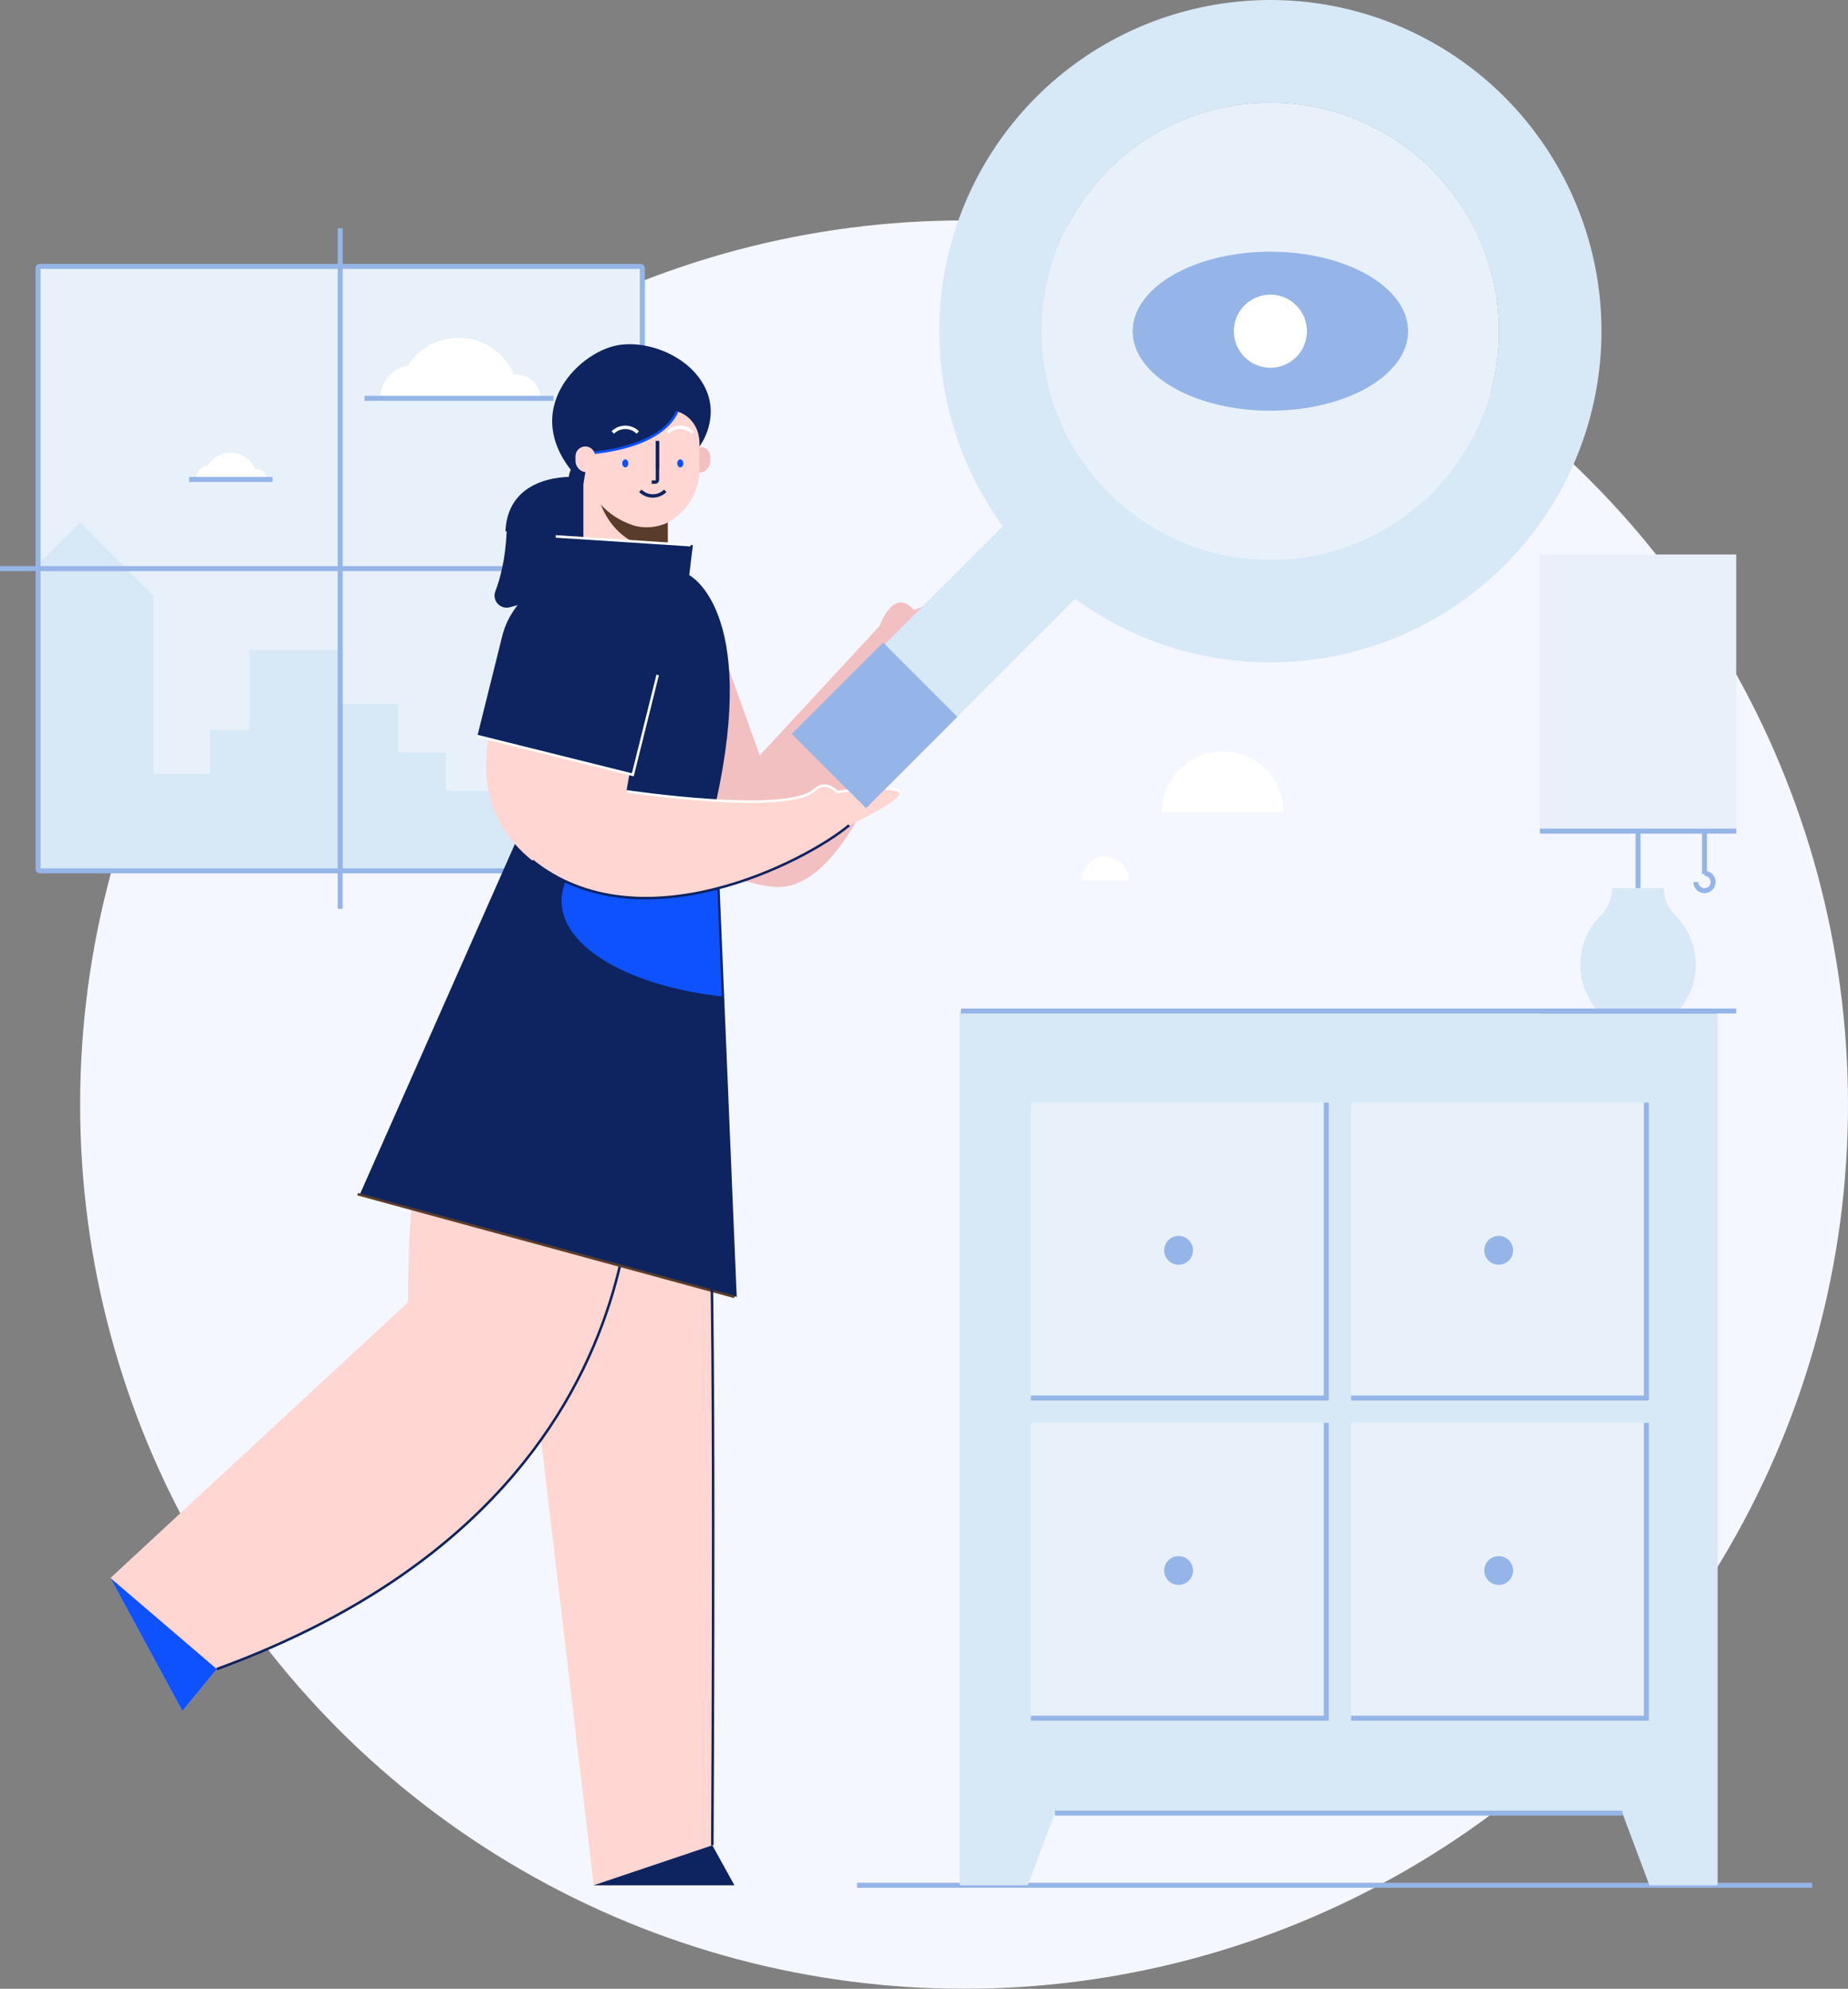 <svg width="369" height="397" viewBox="0 0 369 397" fill="none" xmlns="http://www.w3.org/2000/svg">
<rect x="0" y="0" width="369" height="397" fill="#808080" stroke="none"/>
<circle cx="192.5" cy="220.5" r="176.5" fill="#F4F7FF"/>
<path d="M244.145 150C240.924 150 237.835 151.28 235.557 153.558C233.28 155.837 232 158.927 232 162.149H256.291C256.291 158.927 255.011 155.837 252.733 153.558C250.456 151.28 247.366 150 244.145 150V150Z" fill="white"/>
<path d="M220.703 171C221.951 171 223.147 171.496 224.029 172.378C224.911 173.26 225.406 174.457 225.406 175.705H216C216 174.457 216.496 173.26 217.378 172.378C218.26 171.496 219.456 171 220.703 171Z" fill="white"/>
<rect x="128.261" y="173.838" width="120.663" height="120.663" rx="0.338" transform="rotate(-180 128.261 173.838)" fill="#E8F1F9"/>
<path d="M79.493 150.224H89.025V157.885H100.633V142.677L114.039 129.271H128.261V173.501C128.26 173.687 128.109 173.838 127.923 173.838H60.867V140.536H79.493V150.224Z" fill="#D7E8F7"/>
<path d="M16.03 104.262L30.675 118.907V154.505H41.94V145.718H49.826V129.722H67.928V173.839H7.935C7.748 173.838 7.597 173.687 7.597 173.501V112.695L16.03 104.262Z" fill="#D7E8F7"/>
<rect x="128.261" y="173.838" width="120.663" height="120.663" rx="0.338" transform="rotate(-180 128.261 173.838)" stroke="#95B5E8" stroke-width="0.999"/>
<path d="M67.93 45.578V181.437" stroke="#95B5E8" stroke-width="0.999"/>
<path d="M0 113.507H135.859" stroke="#95B5E8" stroke-width="0.999"/>
<path d="M82.459 72.952C80.718 72.952 79.047 73.643 77.816 74.875C76.585 76.106 75.893 77.776 75.893 79.518H89.025C89.025 77.776 88.333 76.106 87.102 74.875C85.871 73.643 84.2 72.952 82.459 72.952Z" fill="white"/>
<path d="M103.133 74.751C101.869 74.751 100.656 75.254 99.762 76.147C98.869 77.041 98.367 78.254 98.367 79.518H107.899C107.899 78.254 107.397 77.041 106.503 76.147C105.609 75.254 104.397 74.751 103.133 74.751Z" fill="white"/>
<path d="M91.552 67.458C88.353 67.458 85.286 68.729 83.024 70.99C80.763 73.252 79.492 76.319 79.492 79.517H103.611C103.611 76.319 102.341 73.252 100.079 70.99C97.817 68.728 94.75 67.458 91.552 67.458Z" fill="white"/>
<path d="M72.795 79.518H110.525" stroke="#95B5E8" stroke-width="0.999"/>
<path d="M42.034 92.812C40.432 92.812 39.133 94.111 39.133 95.713H44.934C44.934 94.111 43.636 92.812 42.034 92.812Z" fill="white"/>
<path d="M51.164 93.607C50.001 93.607 49.059 94.549 49.059 95.712H53.27C53.27 94.549 52.327 93.607 51.164 93.607Z" fill="white"/>
<path d="M46.049 90.385C43.107 90.385 40.722 92.77 40.722 95.712H51.376C51.376 94.299 50.815 92.945 49.816 91.945C48.816 90.947 47.462 90.385 46.049 90.385V90.385Z" fill="white"/>
<path d="M37.763 95.713H54.429" stroke="#95B5E8" stroke-width="0.999"/>
<path d="M361.843 376.338H171.126" stroke="#95B5E8" stroke-width="0.999"/>
<path d="M342.705 201.82H191.884C191.735 201.821 191.614 201.941 191.614 202.09V376.067C191.614 376.216 191.735 376.337 191.884 376.337H205.242L210.641 361.938H323.948L329.347 376.337H342.705C342.854 376.337 342.975 376.216 342.975 376.067V202.09C342.975 201.941 342.854 201.821 342.705 201.82Z" fill="#D7E8F7"/>
<path d="M342.705 201.82H191.883" stroke="#95B5E8" stroke-width="0.999"/>
<path d="M210.641 361.938H323.949" stroke="#95B5E8" stroke-width="0.999"/>
<rect x="205.85" y="220.104" width="58.965" height="58.965" fill="#E8F1F9"/>
<path d="M264.815 220.104V279.07H205.85" stroke="#95B5E8" stroke-width="0.999"/>
<path d="M235.333 252.465C236.923 252.465 238.211 251.176 238.211 249.587C238.211 247.998 236.923 246.709 235.333 246.709C233.744 246.709 232.456 247.998 232.456 249.587C232.456 251.176 233.744 252.465 235.333 252.465Z" fill="#95B5E8"/>
<rect x="269.773" y="220.104" width="58.965" height="58.965" fill="#E8F1F9"/>
<path d="M328.739 220.104V279.07H269.773" stroke="#95B5E8" stroke-width="0.999"/>
<path d="M299.254 252.465C300.844 252.465 302.132 251.176 302.132 249.587C302.132 247.998 300.844 246.709 299.254 246.709C297.665 246.709 296.377 247.998 296.377 249.587C296.377 251.176 297.665 252.465 299.254 252.465Z" fill="#95B5E8"/>
<rect x="269.773" y="284.026" width="58.965" height="58.965" fill="#E8F1F9"/>
<path d="M328.739 284.026V342.992H269.773" stroke="#95B5E8" stroke-width="0.999"/>
<path d="M299.254 316.387C300.844 316.387 302.132 315.098 302.132 313.509C302.132 311.92 300.844 310.631 299.254 310.631C297.665 310.631 296.377 311.92 296.377 313.509C296.377 315.098 297.665 316.387 299.254 316.387Z" fill="#95B5E8"/>
<rect x="205.85" y="284.026" width="58.965" height="58.965" fill="#E8F1F9"/>
<path d="M264.815 284.026V342.992H205.85" stroke="#95B5E8" stroke-width="0.999"/>
<path d="M235.333 316.387C236.923 316.387 238.211 315.098 238.211 313.509C238.211 311.92 236.923 310.631 235.333 310.631C233.744 310.631 232.456 311.92 232.456 313.509C232.456 315.098 233.744 316.387 235.333 316.387Z" fill="#95B5E8"/>
<path d="M142.973 126.393L151.702 150.802L175.648 124.939C175.648 124.939 178.333 117.083 182.46 121.743C182.46 121.743 195.376 116.95 195.509 119.613C195.6 121.44 189.988 125.837 186.456 128.417C184.669 129.721 183.38 131.595 182.801 133.729C179.828 144.7 169.307 178.896 154.134 177C136.077 174.745 124.917 157.117 124.917 157.117" fill="#F2C0C0"/>
<path d="M125.81 221.538C125.81 221.538 138.548 298.434 43.284 333.184L36.416 341.554L22.049 315.004L81.483 259.945C81.483 259.945 80.606 205.96 96.862 193.978" fill="#FFD6D2"/>
<path d="M43.284 333.184L36.416 341.554L22.049 315.004" fill="#0D51FF"/>
<path d="M141.378 238.382C142.976 241.578 142.235 368.362 142.235 368.362L146.644 376.337H118.55L101.819 234.787" fill="#FFD6D2"/>
<path d="M125.811 221.538C125.811 221.538 138.548 298.434 43.284 333.184" stroke="#0D2460" stroke-width="0.499"/>
<path d="M142.234 368.362L146.644 376.337H118.549" fill="#0D2460"/>
<path d="M114.621 95.455C114.621 95.455 101.672 94.581 101.173 106.065C100.937 111.488 99.922 115.397 98.916 118.012C98.585 118.851 98.751 119.805 99.345 120.484C99.939 121.162 100.862 121.453 101.738 121.236C110.174 119.122 125.521 113.144 118.39 98.488" fill="#0D2460"/>
<path d="M114.622 95.455C114.622 95.455 101.673 94.581 101.174 106.065" stroke="#0D2460" stroke-width="0.499"/>
<path d="M117.725 99.773C120.028 99.773 121.895 97.907 121.895 95.604C121.895 93.302 120.028 91.435 117.725 91.435C115.423 91.435 113.556 93.302 113.556 95.604C113.556 97.907 115.423 99.773 117.725 99.773Z" fill="#0D2460"/>
<path d="M116.488 93.435H133.345V112.292C133.345 114.527 132.457 116.671 130.877 118.251C129.296 119.832 127.152 120.72 124.917 120.72C122.681 120.72 120.537 119.832 118.957 118.251C117.376 116.671 116.488 114.527 116.488 112.292V93.435Z" fill="#FFD6D2"/>
<path d="M118.816 94.47C118.816 102.683 124.394 109.342 131.274 109.342C131.97 109.341 132.664 109.271 133.346 109.134V91.661H119.041C118.892 92.59 118.817 93.529 118.816 94.47H118.816Z" fill="#5A3C2A"/>
<path d="M139.525 94.362C138.622 94.362 137.89 93.63 137.89 92.727V91.168C137.89 90.084 138.769 89.205 139.853 89.205C140.938 89.205 141.817 90.084 141.817 91.168V92.07C141.817 93.336 140.791 94.362 139.525 94.362L139.525 94.362Z" fill="#F2C0C0"/>
<path d="M137.658 78.224C139.361 81.075 140.097 84.4 139.757 87.704C139.607 89.565 139.579 91.434 139.676 93.299C139.823 97.953 137.277 102.276 133.136 104.406C131.164 105.285 128.958 105.492 126.856 104.996C122.899 103.817 117.004 100.258 116.869 92.499C116.831 90.353 116.13 88.438 115.568 86.367C115.079 84.568 114.938 81.954 116.357 78.724C119.487 71.598 131.838 68.797 137.658 78.224Z" fill="#FFD6D2"/>
<path d="M117.55 90.453C117.55 90.453 131.667 89.854 135.227 82.131C135.227 82.131 139.908 83.291 139.664 89.119C139.664 89.119 143.9 83.653 140.769 77.338C137.638 71.023 129.287 67.848 123.339 68.912C115.15 70.377 102.577 83.063 116.488 96.578" fill="#0D2460"/>
<path d="M117.552 90.454C117.552 90.454 131.668 89.855 135.228 82.132" stroke="#0D51FF" stroke-width="0.499"/>
<path d="M116.87 89.12C117.954 89.12 118.833 89.999 118.833 91.083V92.641C118.833 93.544 118.101 94.276 117.198 94.276C115.932 94.276 114.906 93.25 114.906 91.984V91.083C114.906 89.999 115.785 89.12 116.87 89.12Z" fill="#FFD6D2"/>
<path d="M122.366 86.335C123.741 84.96 125.971 84.96 127.346 86.335" stroke="white" stroke-width="0.68"/>
<path d="M133.347 86.335C134.722 84.96 136.951 84.96 138.326 86.335" stroke="white" stroke-width="0.68"/>
<path d="M124.857 93.298C125.193 93.298 125.465 92.94 125.465 92.498C125.465 92.056 125.193 91.698 124.857 91.698C124.521 91.698 124.249 92.056 124.249 92.498C124.249 92.94 124.521 93.298 124.857 93.298Z" fill="#0D51FF"/>
<path d="M135.836 93.298C136.172 93.298 136.444 92.94 136.444 92.498C136.444 92.056 136.172 91.698 135.836 91.698C135.5 91.698 135.228 92.056 135.228 92.498C135.228 92.94 135.5 93.298 135.836 93.298Z" fill="#0D51FF"/>
<path d="M131.275 88.049V95.79C131.275 96.04 131.072 96.243 130.821 96.243H130.123" stroke="#0D2460" stroke-width="0.68"/>
<path d="M131.274 88.049V93.554" stroke="#0D2460" stroke-width="0.68"/>
<path d="M132.836 97.972C131.461 99.347 129.232 99.347 127.856 97.972" stroke="#0D2460" stroke-width="0.68"/>
<path d="M136.307 80.93C136.331 80.927 136.356 80.927 136.38 80.924C136.343 80.905 136.317 80.891 136.317 80.891C136.314 80.905 136.31 80.917 136.307 80.93Z" fill="#5A3C2A"/>
<path d="M113.684 115.52L111.418 107.077L138.349 108.828L137.624 114.816C137.624 114.816 151.458 121.743 142.974 160.09L147.102 258.887L71.873 238.382L108.356 155.963C108.356 155.963 100.968 122.086 113.684 115.52Z" fill="#0D2460"/>
<path d="M142.553 160.978C125.008 163.262 112.122 170.844 112.122 179.846C112.122 189.118 125.789 196.883 144.138 198.906L142.553 160.978Z" fill="#0D51FF"/>
<path d="M107.365 125.205C107.365 125.205 84.93 154.631 106.3 171.807C127.671 188.984 160.568 172.214 169.546 164.75C169.546 164.75 180.032 159.916 179.632 158.185C179.233 156.454 167.149 158.093 167.149 158.093C167.149 158.093 164.952 155.535 162.622 157.694C157.163 162.753 125.074 157.96 125.074 157.96L126.938 147.395" fill="#FFD6D2"/>
<path d="M162.622 157.694C157.163 162.754 125.074 157.96 125.074 157.96" stroke="white" stroke-width="0.499"/>
<path d="M179.631 158.185C179.232 156.454 167.148 158.093 167.148 158.093C167.148 158.093 164.951 155.535 162.621 157.694" stroke="white" stroke-width="0.499"/>
<path d="M106.299 171.808C127.67 188.984 160.567 172.215 169.545 164.751" stroke="#0D2460" stroke-width="0.499"/>
<path d="M110.96 107.077L137.891 108.828" stroke="white" stroke-width="0.499"/>
<path d="M146.644 258.887L71.414 238.382" stroke="#5A3C2A" stroke-width="0.499"/>
<path d="M141.377 238.382C142.975 241.577 142.234 368.362 142.234 368.362" stroke="#0D2460" stroke-width="0.499"/>
<path d="M119.666 115.344L119.666 115.344C128.239 117.479 133.458 126.16 131.323 134.733L126.359 154.663L95.314 146.931L100.277 127.001C102.412 118.428 111.093 113.209 119.666 115.344V115.344Z" fill="#0D2460"/>
<path d="M131.321 134.733L126.358 154.663L95.312 146.932" stroke="white" stroke-width="0.499"/>
<path fill-rule="evenodd" clip-rule="evenodd" d="M198.7 29.387C181.179 55.609 184.621 90.558 206.922 112.858C219.292 125.296 236.124 132.269 253.666 132.221C285.204 132.221 312.35 109.942 318.503 79.011C324.656 48.079 308.101 17.108 278.964 5.039C249.827 -7.03 216.222 3.164 198.7 29.387ZM236.207 108.264C219.159 101.202 208.043 84.567 208.043 66.114C208.071 40.929 228.481 20.519 253.666 20.491C272.119 20.491 288.755 31.606 295.816 48.655C302.878 65.703 298.974 85.326 285.926 98.374C272.878 111.422 253.255 115.326 236.207 108.264Z" fill="#D7E8F7"/>
<rect x="162.472" y="142.823" width="60.683" height="20.484" transform="rotate(-45 162.472 142.823)" fill="#D7E8F7"/>
<rect x="158.802" y="146.494" width="25.291" height="20.484" transform="rotate(-45 158.802 146.494)" fill="#95B5E8"/>
<path d="M176.686 128.611L158.802 146.495L173.286 160.979" stroke="#95B5E8" stroke-width="0.999"/>
<path d="M253.667 111.737C278.863 111.737 299.29 91.311 299.29 66.114C299.29 40.917 278.863 20.491 253.667 20.491C228.47 20.491 208.043 40.917 208.043 66.114C208.043 91.311 228.47 111.737 253.667 111.737Z" fill="#E8F1F9"/>
<rect x="307.48" y="110.686" width="39.198" height="55.224" fill="#E8F1F9"/>
<path d="M346.678 165.91H307.48" stroke="#95B5E8" stroke-width="0.999"/>
<path d="M332.232 177.38V177.278H321.927V177.38C321.914 179.432 321.062 181.39 319.569 182.797C314.393 188.009 314.182 196.353 319.087 201.82H335.072C339.977 196.353 339.766 188.009 334.59 182.797C333.097 181.39 332.245 179.432 332.232 177.38Z" fill="#D7E8F7"/>
<path d="M327.078 177.278V165.91" stroke="#95B5E8" stroke-width="0.999"/>
<path d="M346.678 201.82H307.48" stroke="#95B5E8" stroke-width="0.999"/>
<path d="M340.344 165.91V174.47" stroke="#95B5E8" stroke-width="0.999"/>
<path d="M340.344 174.335C341.299 174.335 342.073 175.109 342.073 176.063C342.073 177.018 341.299 177.792 340.344 177.792C339.39 177.792 338.616 177.018 338.616 176.063" stroke="#95B5E8" stroke-width="0.999"/>
<path d="M253.667 81.984C268.852 81.984 281.162 74.879 281.162 66.114C281.162 57.349 268.852 50.243 253.667 50.243C238.483 50.243 226.173 57.349 226.173 66.114C226.173 74.879 238.483 81.984 253.667 81.984Z" fill="#95B5E8"/>
<path d="M253.667 73.413C257.698 73.413 260.966 70.145 260.966 66.114C260.966 62.083 257.698 58.815 253.667 58.815C249.636 58.815 246.368 62.083 246.368 66.114C246.368 70.145 249.636 73.413 253.667 73.413Z" fill="white"/>
</svg>
